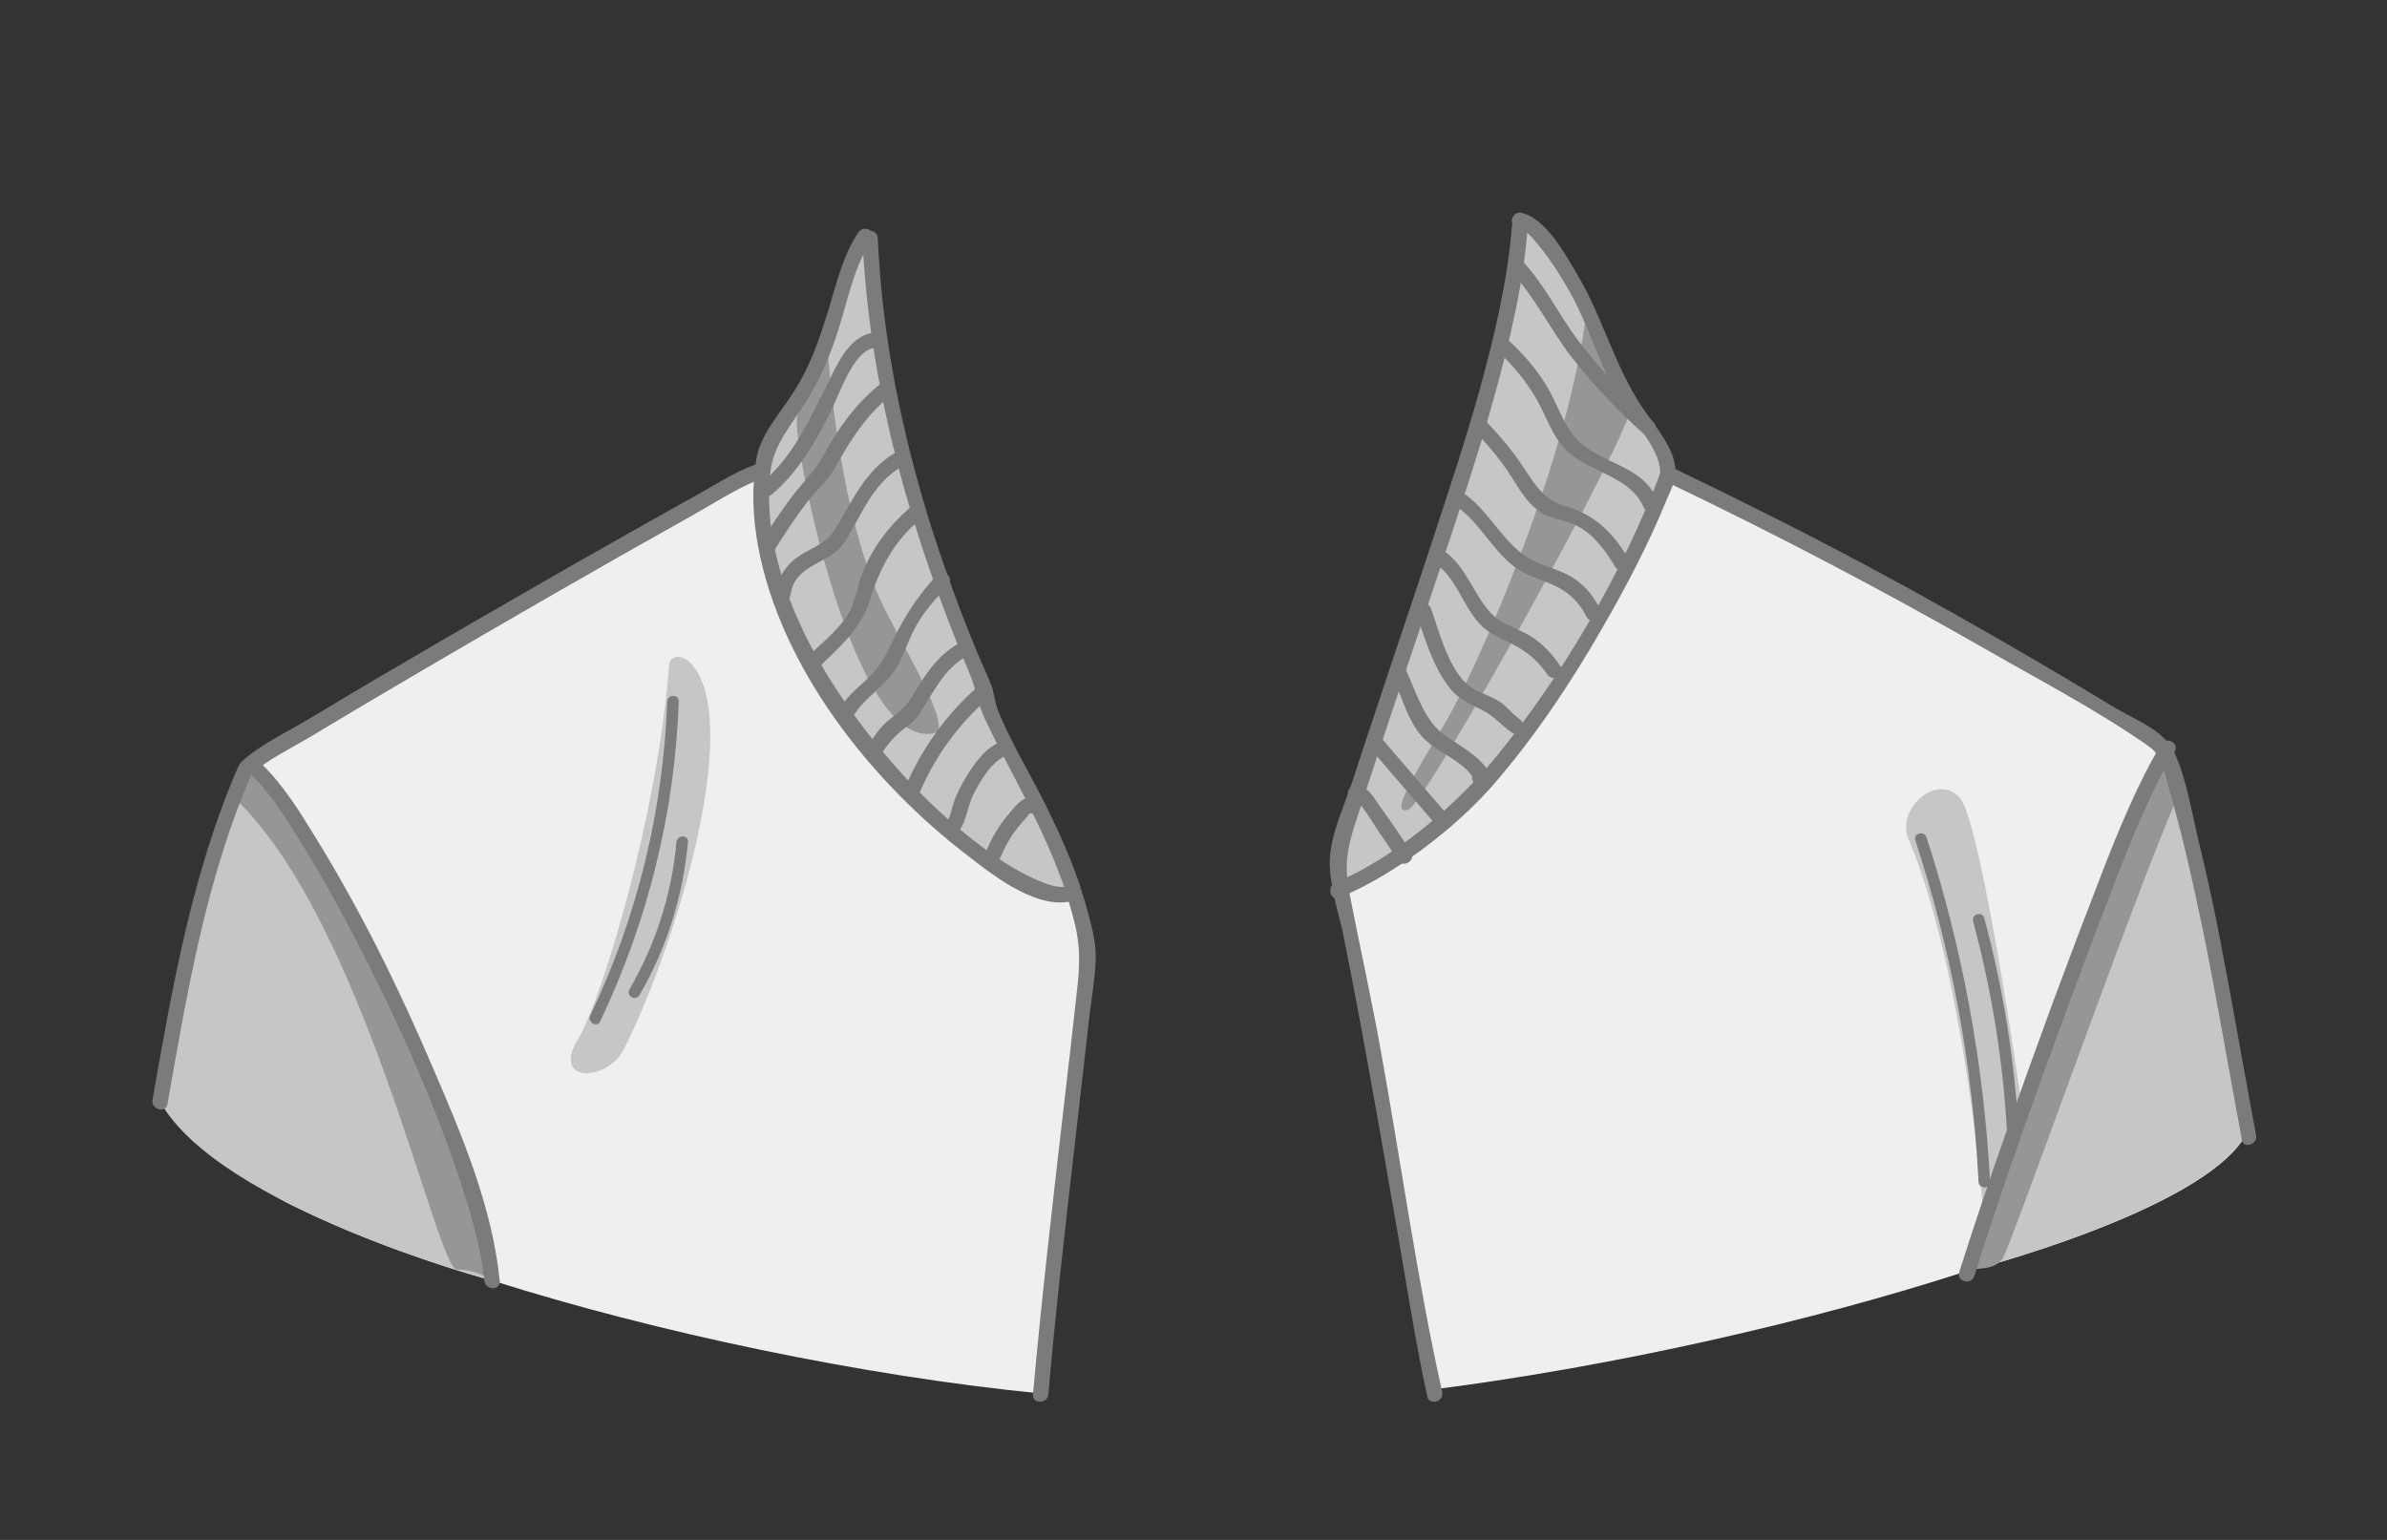 <?xml version="1.0" encoding="utf-8"?>
<!-- Generator: Adobe Illustrator 19.2.0, SVG Export Plug-In . SVG Version: 6.00 Build 0)  -->
<svg version="1.1" id="Layer_1" xmlns="http://www.w3.org/2000/svg" xmlns:xlink="http://www.w3.org/1999/xlink" x="0px" y="0px"
	 viewBox="0 0 620 400" style="enable-background:new 0 0 620 400;" xml:space="preserve">
<rect x="0" y="0" width="620" height="400" fill="#333333" stroke="none"/>
<style type="text/css">
	.st0{fill:#EFEFEF;}
	.st1{fill:#C6C6C6;}
	.st2{fill:#969696;}
	.st3{fill:#7A7B7B;}
</style>
<g>
	<g>
		<path class="st0" d="M281.5,248.2c-2.3-20.7-11.5-40.2-20.3-58.8c-5-10.5-10.1-21-14.4-31.8c-4.3-10.7-7.5-21.8-11.3-32.6
			c-5-14.1-9.8-30.6-8.5-45.9c-0.1-0.2-0.2-0.4-0.3-0.6c-1.2-10.5-1.2-10.5-2.6-15.8c-4.1,4.8-1.1,5.4-13.5,35.7l-11.3,14.3l-3,10.1
			c0,0-35.9,19.3-41.7,23.1c-0.1,1.2-6.5,2.5-6.5,3.7c-28.9,13.6-51.1,28.1-77.8,45.7c-1.6,1.1-4.3,2.9-6,4.3l-0.1-0.1l-0.1,0.3
			c-0.1,0.1-0.3,0.2-0.4,0.4c-0.7,0.1-2.9,6.2-2.9,6.9c-3.5,3.6-1.5,6.9-4,12.1c-3.5,7.3-5.1,14.8-6.6,22.4
			c-4.2,16.1-10.3,41.5-8.5,44.6c1.3,2.4,3.1,1.7,5.2,4c2,3,5,6.8,10.8,10.8c5.1,3.5,11.8,9.2,19.7,12.8
			c24.1,11.8,50.7,18.9,50.7,18.9l0,0c42,13.3,95.6,24.7,142.6,29.3c-1.2-15.7,3.7-32.3,5.3-47.5C278.4,292.5,284,270.5,281.5,248.2
			z"/>
		<path class="st0" d="M578.7,266.5l-7.2-32.2l-0.2-0.7c-0.6-2.9-1.3-6-2.2-9.5c-1.8-7.3-3.2-16.6-5.8-23.1
			c-0.1-0.6-2.9-6.8-3.6-6.9c-1.6-1.4-6-4.3-7.8-5.6c-11.8-7.7-15.6-10-27.9-16.7c-13.7-7.4-85.8-47.7-88.3-47.4
			c-0.6-0.2-1.3-0.3-1.8-0.3l0.2-0.5c0,0-4.1-8-3.8-8.5c0.2-0.5-10-15.9-10-15.9l-10.5-23.6l-10.6-13.9l-3.5-3.9l-0.3,1.4
			c-0.2-0.2-0.5-0.4-0.8-0.5c-0.6,3-1.1,8.1-1.8,13l-2.1,10.7c-0.1,0.2-0.1,0.4-0.2,0.6c0,0.4-0.1,0.7-0.1,1l-11.5,40.6l0,0
			c-0.7,1.4-1.4,2.9-2.1,4.3c-1.9,4.2-2.8,8.8-3.9,13.3l-13.6,40l-8.7,26.6c-0.2,0.5-0.4,1.1-0.6,1.6c-0.3,0.9-0.6,1.7-0.8,2.5
			l-1.3,4l-0.1,3.3c-0.2,1.8-0.2,3.5-0.1,5.3v2.1l0.8,4.2l0,0c0.2,1.2,0.5,2.3,0.7,3.6c2,8.6,3.7,17.2,5.6,25.8
			c4.2,18.7,12.9,85.1,16.1,99.9c48.4-6.1,100.3-18,140.5-31.1c0,0.1,0,0.1,0.1,0.1c0,0,59.5-15.3,71.5-34.7
			C584.9,292.4,578.7,266.5,578.7,266.5z"/>
	</g>
	<g>
		<polygon class="st1" points="225.2,61.7 228.1,87.1 241.5,141.9 261.9,194.5 272.7,214.7 280.4,232 274.7,232 256.4,223.9 
			233.4,204.9 214.7,181 202.9,155.8 197.7,133.5 199.1,115.5 211.7,97.1 219.2,74.5 		"/>
		<path class="st1" d="M347.7,227.6l0.2-10.7l11.4-34.7l19.6-57.5L390.4,84l5.2-26.2l3.5,3.9l10.6,13.9l10.5,23.6
			c0,0,10.2,15.4,10,15.9s3.8,8.5,3.8,8.5l-14.6,27.1l-21.1,35.6L381,209.1l-17.4,14.4l-15.2,8.1L347.7,227.6z"/>
		<path class="st1" d="M64.2,199.4l8.6,7.6l12.6,18.2l14.7,29.7l11.4,25.2L123,307l4.9,25.7c0,0-70.9-19-86.3-46.5
			c-2.6-4.6,12-57.8,12-57.8L64.2,199.4z"/>
		<path class="st1" d="M511.5,330.1c-1-0.6,5-16.4,5-16.4l20.6-57.9l16.4-42.7l7.6-16.8l2.2,4.6l8.2,33.4l7.2,32.2
			c0,0,6.2,25.9,4.3,28.9C571,314.8,511.5,330.1,511.5,330.1z"/>
		<path class="st1" d="M173.8,172.6c-2.8,38.4-17.5,87.3-23.7,97.4c-7,11.4,7.7,11.2,12.1,2.3c13.3-27,27.2-74.3,20.6-94
			C179.4,168.5,174,169.9,173.8,172.6z"/>
		<path class="st1" d="M495.7,217.9c14.2,33.4,20.2,98.4,19.7,104.3s11.6-17.3,11.3-22.6c-0.3-5.2-11.8-85.6-17.6-92.3
			C503.2,200.5,492.4,210.1,495.7,217.9z"/>
	</g>
	<g>
		<path class="st2" d="M60.7,207.1c34.1,32,52.7,122.8,58,122.7s9.2,2.9,9.2,2.9l-3.6-19L109,274l-18-37.3l-15.9-26.2l-9.7-12
			C65.5,198.4,58.9,205.4,60.7,207.1z"/>
		<path class="st2" d="M561.1,196.3l-4.6,9.5L542.4,240l-17.1,48.5l-13.9,40.9c0,0,6.4,1,8.7-2.4s34.3-94.7,45.7-120.5
			C568,201.7,561.1,196.3,561.1,196.3z"/>
		<path class="st2" d="M215.1,92.1c0,0,2.7,43.4,15.5,67.7c7.2,13.7,16.4,29.6,12.2,30.6c-21.3,5.2-36.9-75.4-35.8-81.9
			C208.1,102,215.1,92.1,215.1,92.1z"/>
		<path class="st2" d="M412.1,80.5C408,117.7,384.2,173,375,188.4c-9.2,15.3-13.8,23.3-9.2,21.9c4.6-1.3,58.8-99.6,57.9-104.9
			s-5.2-11.7-5.2-11.7S412.5,76.9,412.1,80.5z"/>
	</g>
	<g>
		<g>
			<g>
				<path class="st3" d="M276.7,231.2c1.3-0.4,2.7-0.5,4-0.6c-2.3-7-5.3-13.7-8.5-20.3c-4.2-8.6-9.4-16.9-13-25.8
					c-0.8-2-0.9-4.1-1.6-6.1c-0.7-2.2-1.9-4.5-2.8-6.6c-1.9-4.4-3.6-8.9-5.4-13.4c-3.6-9.6-7-19.3-9.8-29.1
					c-6.4-22-10.6-44.6-11.6-67.4c-0.1-2.6-4.1-2.6-4,0c1.8,39.2,12.7,77.2,27.9,113.2c1.6,3.8,2.1,7.8,3.9,11.6
					c2.1,4.5,4.4,8.9,6.7,13.3c4.6,8.9,9.2,17.7,12.7,27.1C275.7,228.3,276.2,229.8,276.7,231.2z"/>
			</g>
			<g>
				<g>
					<path class="st3" d="M282.2,235.6c-0.3-1.1-0.6-2.2-1-3.3c-1.4,0.1-2.7,0.2-4,0.6c0.7,2.3,1.4,4.7,2,7.1
						c1.3,5.4,1.3,10.3,0.7,15.8c-1.2,11.1-2.5,22.3-3.8,33.4c-2.8,24.3-5.6,48.6-7.8,73c-0.2,2.6,3.8,2.5,4,0
						c1.9-21.8,4.4-43.5,6.9-65.2c1.2-10.8,2.5-21.6,3.7-32.5c0.6-5.2,1.6-10.5,1.7-15.7C284.7,244.6,283.4,239.9,282.2,235.6z"/>
					<g>
						<path class="st3" d="M497.5,218.3c9.4,28.7,14.9,58.5,16.4,88.7c0.1,1.9,3.1,1.9,3,0c-1.6-30.4-7.1-60.5-16.5-89.5
							C499.8,215.7,496.9,216.4,497.5,218.3L497.5,218.3z"/>
					</g>
					<g>
						<path class="st3" d="M512.5,239.3c4.8,17.9,7.8,36.3,8.8,54.8c0.1,1.9,3.1,1.9,3,0c-1-18.8-4-37.4-8.9-55.6
							C514.9,236.6,512,237.4,512.5,239.3L512.5,239.3z"/>
					</g>
					<g>
						<path class="st3" d="M173.3,182.2c-1,28.3-7.8,56.1-20,81.6c-0.8,1.7,1.8,3.3,2.6,1.5c12.4-26.1,19.4-54.3,20.4-83.1
							C176.4,180.3,173.4,180.3,173.3,182.2L173.3,182.2z"/>
					</g>
					<g>
						<path class="st3" d="M175.7,218.7c-1.2,13.6-5.4,26.5-12.2,38.3c-1,1.7,1.6,3.2,2.6,1.5c7.1-12.3,11.3-25.7,12.6-39.8
							C178.9,216.8,175.9,216.8,175.7,218.7L175.7,218.7z"/>
					</g>
					<path class="st3" d="M358.7,273.2c-2.5-14-5.6-27.8-8.3-41.7c-1.3,0.4-2.7,0.6-4,0.9c0.8,3.6,1.8,7.1,2.5,10.4
						c1.6,7.9,3.1,15.8,4.6,23.8c3.3,18,6.5,36.1,9.6,54.1c2.4,14,4.6,28.1,7.6,42c0.5,2.5,4.4,1.5,3.9-1.1
						C368.1,332.4,364,302.6,358.7,273.2z"/>
				</g>
				<path class="st3" d="M563.6,193.5c-3.2-4.5-10.1-7.1-14.5-9.8c-7.4-4.5-14.8-8.9-22.2-13.2c-13.9-8.1-27.9-16-42.1-23.6
					c-16.3-8.7-32.9-17-49.5-25c-2.3-1.1-4.3,2.3-2,3.5c28,13.4,55.5,27.8,82.4,43.2c14.1,8.1,28.9,15.8,42.2,25.1
					c1.4,0.9,2.3,2.1,3,3.3C561.8,196.1,562.6,194.7,563.6,193.5z"/>
				<g>
					<path class="st3" d="M65.6,200.9c3.5-3.3,9.9-6.5,14.5-9.2c10.1-6.1,20.3-12.1,30.5-18.1c22.4-13.1,44.9-26.1,67.6-38.8
						c5.8-3.2,13.2-8,18.7-10.1c2.4-0.9,1.3-4.8-1.1-3.9c-5.3,2-10.3,5.3-15.2,8c-10.5,5.8-20.9,11.8-31.4,17.7
						c-23,13.2-46,26.4-68.7,40.1c-5.8,3.5-12.8,6.7-17.8,11.3C60.9,199.8,63.7,202.6,65.6,200.9L65.6,200.9z"/>
				</g>
			</g>
			<g>
				<path class="st3" d="M223,60.3c-4.1,5.9-5.9,14-8,20.8c-2.3,7.3-4.5,13.8-8.6,20.3c-3.3,5.4-8.8,11.2-9.9,17.6
					c-1.3,7.6-1,15.3,0.4,22.9c5.9,31.7,29.4,61.2,54.5,80.4c6.7,5.2,19.3,15.2,28.6,11.2c2.4-1,0.3-4.5-2-3.5
					c-2.8,1.2-6.8-0.6-9.3-1.7c-4.9-2.2-9.4-5.2-13.7-8.4c-12.2-9.1-22.9-20.4-32-32.6c-9.5-12.8-17.6-27.1-21.3-42.7
					c-1.8-7.4-2.5-15.1-1.5-22.7c0.9-6.6,5.6-11.9,9.1-17.5c3.8-6.1,6.3-12,8.5-18.9c2.4-7.5,4.1-16.7,8.7-23.2
					C228,60.2,224.5,58.2,223,60.3L223,60.3z"/>
			</g>
			<g>
				<path class="st3" d="M65.2,201.2c4.8,4.6,8.4,10.4,11.9,15.9c5.3,8.4,10.1,17,14.7,25.8c10.3,19.8,19.7,40.3,26.9,61.4
					c3.1,9.2,6.1,18.7,7.1,28.4c0.3,2.5,4.3,2.6,4,0c-1.9-19.1-9.8-37.8-17.3-55.2c-8.8-20.6-18.7-40.8-30.5-59.9
					c-4.1-6.7-8.4-13.7-14.1-19.2C66.2,196.6,63.4,199.4,65.2,201.2L65.2,201.2z"/>
			</g>
			<g>
				<path class="st3" d="M392.7,58.7c-1.1,14.3-4.6,28.8-8.4,42.6c-3.8,13.7-8.4,27.3-12.8,40.8c-4.4,13.4-9,26.8-13.4,40.2
					c-2.3,6.8-4.5,13.5-6.7,20.3c-2,6.1-5.2,12.8-5.9,19.2c-0.3,2.8,0,5.8,0.6,8.8c1.4-0.3,2.7-0.5,4.1-0.9
					c-1.4-7.4,1.1-13.5,3.3-20.4c2.2-6.8,4.5-13.6,6.7-20.4c4.5-13.4,9-26.8,13.5-40.2c5.1-15.3,10.3-30.7,14.6-46.3
					c3.9-14.2,7.5-29,8.5-43.7C396.8,56.2,392.8,56.2,392.7,58.7z"/>
			</g>
			<g>
				<path class="st3" d="M61.9,199.1c-12,27.5-17.1,57.2-22.3,86.6c-0.4,2.5,3.4,3.6,3.9,1.1c5.1-29,10-58.5,21.8-85.6
					C66.4,198.8,62.9,196.8,61.9,199.1L61.9,199.1z"/>
			</g>
			<g>
				<path class="st3" d="M394.1,59.1c2.3,0.5,4.2,3,5.6,4.7c3,3.6,5.5,7.6,7.8,11.6c5.3,9.3,8,19.8,13.5,29c3,5,10.2,12,10.2,18.2
					c0,0.8-1.4,4-2,5.5c-9.9,24.2-23.8,47.7-40.2,68c-10.4,12.8-26.7,26.7-42.2,33.2c-2.3,1-1.3,4.8,1.1,3.9
					c14.3-6,30-17.9,40.1-29.5c10.8-12.5,20-26.3,28.2-40.6c6.2-10.7,12-21.8,16.7-33.3c0.9-2.1,2.2-4.6,2.3-7
					c0.2-6.1-5.6-12.4-8.7-17.1c-7.1-10.6-10.2-23.2-16.7-34.2c-3.1-5.2-8.1-14.7-14.6-16.2C392.7,54.7,391.6,58.6,394.1,59.1
					L394.1,59.1z"/>
			</g>
			<g>
				<path class="st3" d="M586,294.9c-3.2-17-6.1-34.1-9.4-51.1c-1.6-8.3-3.4-16.6-5.4-24.8c-1.9-7.7-3.2-16.7-6.6-23.9
					c-0.1-0.2-0.2-0.4-0.3-0.6c-1,1.2-1.8,2.6-3,3.6c0.8,1.7,1.2,3.7,1.8,5.7c1.2,4.2,2.3,8.4,3.4,12.6c2,7.9,3.7,15.9,5.4,23.8
					c3.8,18.5,6.9,37.2,10.4,55.8C582.6,298.5,586.4,297.4,586,294.9z"/>
			</g>
			<g>
				<path class="st3" d="M561.4,193.3c-5.7,9.2-11.1,22.3-15,32.3c-4.5,11.6-8.9,23.2-13.2,34.8c-8.5,23.2-16.8,46.4-24.3,70
					c-0.8,2.5,3.1,3.5,3.9,1.1c7.2-22.9,15.3-45.6,23.6-68.1c4.1-11.1,8.2-22.1,12.5-33.2c4.2-10.8,9.8-25,15.9-34.9
					C566.2,193.2,562.8,191.1,561.4,193.3L561.4,193.3z"/>
			</g>
			<g>
				<path class="st3" d="M352,207.9c1.1-0.1,4.9,6.4,5.7,7.5c1.8,2.6,3.6,5.3,5.3,8c1.4,2.2,4.8,0.2,3.5-2c-2.4-3.9-5-7.7-7.7-11.4
					c-1.6-2.1-3.6-6.3-6.7-6.1C349.5,204.1,349.4,208.1,352,207.9L352,207.9z"/>
			</g>
			<g>
				<path class="st3" d="M356.4,195c5.6,6.5,11.2,13,16.8,19.5c1.7,2,4.5-0.9,2.8-2.8c-5.6-6.5-11.2-13-16.8-19.5
					C357.5,190.3,354.7,193.1,356.4,195L356.4,195z"/>
			</g>
			<g>
				<path class="st3" d="M361.9,176.1c2.3,5.1,3.9,11.6,7.9,15.7c3.8,3.9,10.1,5.6,13.1,10.6c0-0.7,0-1.3,0-2c0,0.1,0,0.2-0.1,0.3
					c0.8-0.3,1.6-0.6,2.3-0.9c-0.1,0-0.2,0-0.3-0.1c-2.5-0.4-3.6,3.5-1,3.9c0.1,0,0.3,0,0.4,0.1c1,0.1,1.7-0.1,2.3-0.9
					c0.1-0.1,0.2-0.2,0.2-0.3c0.4-0.6,0.3-1.4,0-2c-2.2-3.9-7.3-6.7-10.9-9.1c-5.8-3.9-7.7-11-10.5-17.1
					C364.3,171.7,360.9,173.7,361.9,176.1L361.9,176.1z"/>
			</g>
			<g>
				<path class="st3" d="M367.8,159.2c2.2,6.4,4.5,14.3,8.9,19.7c2.2,2.8,5.1,3.9,8.2,5.5c3.1,1.5,5,4,7.8,5.9c2.1,1.5,4.1-2,2-3.5
					c-2-1.4-3.4-3.5-5.6-4.8c-2.9-1.7-6.3-2.4-8.7-4.9c-4.5-4.7-6.6-13-8.7-19C370.8,155.7,366.9,156.8,367.8,159.2L367.8,159.2z"/>
			</g>
			<g>
				<path class="st3" d="M373,146.5c5.3,3.8,6.9,10.7,11.2,15.4c2.2,2.4,4.7,3.6,7.6,4.9c4.2,2,7.5,4.5,10.1,8.4
					c1.4,2.1,4.9,0.1,3.5-2c-2-3-4.3-5.6-7.3-7.6c-3.6-2.4-8-3.2-11-6.5c-4.6-5.1-6.2-11.8-12-16C372.9,141.6,370.9,145,373,146.5
					L373,146.5z"/>
			</g>
			<g>
				<path class="st3" d="M378.8,131.9c5.7,4.2,8.8,10.9,14.4,15.2c2.5,1.9,5.3,2.9,8.2,4c4.9,1.8,8.3,4.4,10.7,9.1
					c1.2,2.3,4.6,0.3,3.5-2c-1.5-3-3.6-5.7-6.4-7.7c-3.7-2.6-8.2-3.2-12.1-5.5c-6.7-4-10.1-11.9-16.4-16.5
					C378.8,127,376.8,130.4,378.8,131.9L378.8,131.9z"/>
			</g>
			<g>
				<path class="st3" d="M382.7,111.7c3.8,3.8,7.2,7.9,10.1,12.5c1.9,3,3.8,6.2,6.7,8.4c3.2,2.4,7.1,2.3,10.5,4.2
					c4.1,2.2,7.2,6.5,9.5,10.4c1.3,2.2,4.8,0.2,3.5-2c-4-6.9-8.9-11.6-16.6-13.8c-5.6-1.6-8-6-11.1-10.6c-2.9-4.3-6.2-8.2-9.9-11.9
					C383.7,107,380.9,109.9,382.7,111.7L382.7,111.7z"/>
			</g>
			<g>
				<path class="st3" d="M268.3,207.4c-2.7-1-5.1,2.7-6.6,4.4c-2.2,2.7-4,5.6-5.3,8.8c-1,2.3,2.4,4.4,3.5,2c0.9-2.1,2-4.2,3.3-6.1
					c0.7-1,1.4-1.9,2.2-2.8c0.2-0.2,2.2-2.3,1.9-2.5C269.6,212.2,270.7,208.3,268.3,207.4L268.3,207.4z"/>
			</g>
			<g>
				<path class="st3" d="M259,193.1c-3.6,1.8-6,5.4-8.1,8.8c-1.1,1.8-2,3.6-2.8,5.5s-1.2,4.9-2.3,6.5c1-0.1,2.1-0.3,3.1-0.4
					c-0.1-0.1-0.1-0.1-0.2-0.2c0.1,0.8,0.2,1.6,0.3,2.4c0-0.1,0.1-0.1,0.1-0.2c1.4-2.2-2-4.2-3.5-2c0,0.1-0.1,0.1-0.1,0.2
					c-0.5,0.7-0.3,1.9,0.3,2.4c0.1,0.1,0.1,0.1,0.2,0.2c1,0.9,2.4,0.7,3.1-0.4c1.9-2.6,2.3-6.8,3.8-9.7c1.9-3.6,4.3-7.8,7.9-9.7
					C263.3,195.4,261.3,191.9,259,193.1L259,193.1z"/>
			</g>
			<g>
				<path class="st3" d="M254.4,178c-8.8,7.6-15.4,17-19.8,27.7c-1,2.4,2.9,3.4,3.9,1.1c4.1-10.1,10.5-18.8,18.7-25.9
					C259.2,179.2,256.4,176.4,254.4,178L254.4,178z"/>
			</g>
			<g>
				<path class="st3" d="M248.7,167.3c-5.2,3.1-8.4,7.9-11.4,13c-1.8,3.1-3.7,4.6-6.4,6.7c-2.4,1.9-4.1,4.6-5.7,7.2
					c-1.3,2.2,2.1,4.2,3.5,2c2-3.2,4-5.4,7-7.6c1.6-1.1,2.5-2.2,3.6-3.9c3.3-5.2,5.9-10.8,11.5-14.1C253,169.4,251,166,248.7,167.3
					L248.7,167.3z"/>
			</g>
			<g>
				<path class="st3" d="M243.4,149.3c-5.4,5.9-9,11.6-12.3,18.8c-1.8,4-4.2,6.9-7.4,9.7c-2.5,2.2-4.7,4.4-6.3,7.5
					c-1.1,2.3,2.3,4.3,3.5,2c3-6.1,9.6-9,12.7-15.2c1.6-3.2,2.7-6.7,4.5-9.8c2.2-3.8,5.1-7,8.1-10.2
					C248,150.3,245.2,147.4,243.4,149.3L243.4,149.3z"/>
			</g>
			<g>
				<path class="st3" d="M236.1,132.1c-5.3,4.6-9.5,10.2-12.1,16.8c-1.4,3.5-1.8,7.7-3.9,10.9c-2.7,4.3-7.4,7.8-10.9,11.4
					c-1.8,1.8,1,4.7,2.8,2.8c5.7-5.7,11.6-10.4,14-18.2c2.5-8.3,6.2-15.1,12.9-20.8C240.9,133.2,238,130.4,236.1,132.1L236.1,132.1z
					"/>
			</g>
			<g>
				<path class="st3" d="M232.7,117.5c-8,4.7-11.2,12.4-15.8,20c-2.5,4.2-7.2,5-10.8,8c-2.7,2.4-4.2,5.2-4.7,8.8
					c-0.3,2.5,3.7,2.5,4,0c0.6-4.9,4.7-6.9,8.5-8.9c2.8-1.5,4.7-3.1,6.3-5.9c4.1-7,7-14.3,14.3-18.5
					C236.9,119.7,234.9,116.2,232.7,117.5L232.7,117.5z"/>
			</g>
			<g>
				<path class="st3" d="M228.8,99.6c-6.4,5.2-10.9,11.3-14.8,18.5c-2.2,4.1-5.5,7.2-8.3,10.9c-2.9,3.8-5.5,7.8-8,11.8
					c-1.4,2.2,2.1,4.2,3.5,2c2.8-4.4,5.6-8.8,8.8-12.8c2.3-2.9,5.1-5.3,6.9-8.5c4.1-7.4,8.1-13.7,14.8-19.1
					C233.6,100.8,230.8,98,228.8,99.6L228.8,99.6z"/>
			</g>
			<g>
				<path class="st3" d="M227.1,86.4c-6.5,0.7-9.7,8.3-12.2,13.4c-4.7,9.3-9,19-17.2,25.8c-2,1.6,0.9,4.5,2.8,2.8
					c6.8-5.7,11.2-13.5,15.2-21.3c2.1-4.1,5.9-16.1,11.4-16.7C229.6,90.1,229.7,86.1,227.1,86.4L227.1,86.4z"/>
			</g>
			<g>
				<path class="st3" d="M389.3,91.5c4,3.7,7.4,7.9,10.1,12.7c2,3.7,3.4,7.7,5.9,11c5.6,7.6,17.7,7.6,21.6,16.5c1,2.4,4.5,0.3,3.5-2
					c-4.1-9.3-15.3-9.1-21.4-16.2c-3.1-3.7-4.6-8.7-7-12.8c-2.7-4.5-6-8.5-9.9-12C390.3,86.9,387.5,89.8,389.3,91.5L389.3,91.5z"/>
			</g>
			<g>
				<path class="st3" d="M392.8,70.9c5.9,6.3,9.9,14.7,15.2,21.6c5.6,7.2,11.8,13.8,18.6,19.9c1.9,1.7,4.7-1.1,2.8-2.8
					c-7-6.4-13.5-13.3-19.3-20.9C405,82,401.3,74.1,395.6,68C393.9,66.2,391.1,69,392.8,70.9L392.8,70.9z"/>
			</g>
		</g>
	</g>
</g>
</svg>

